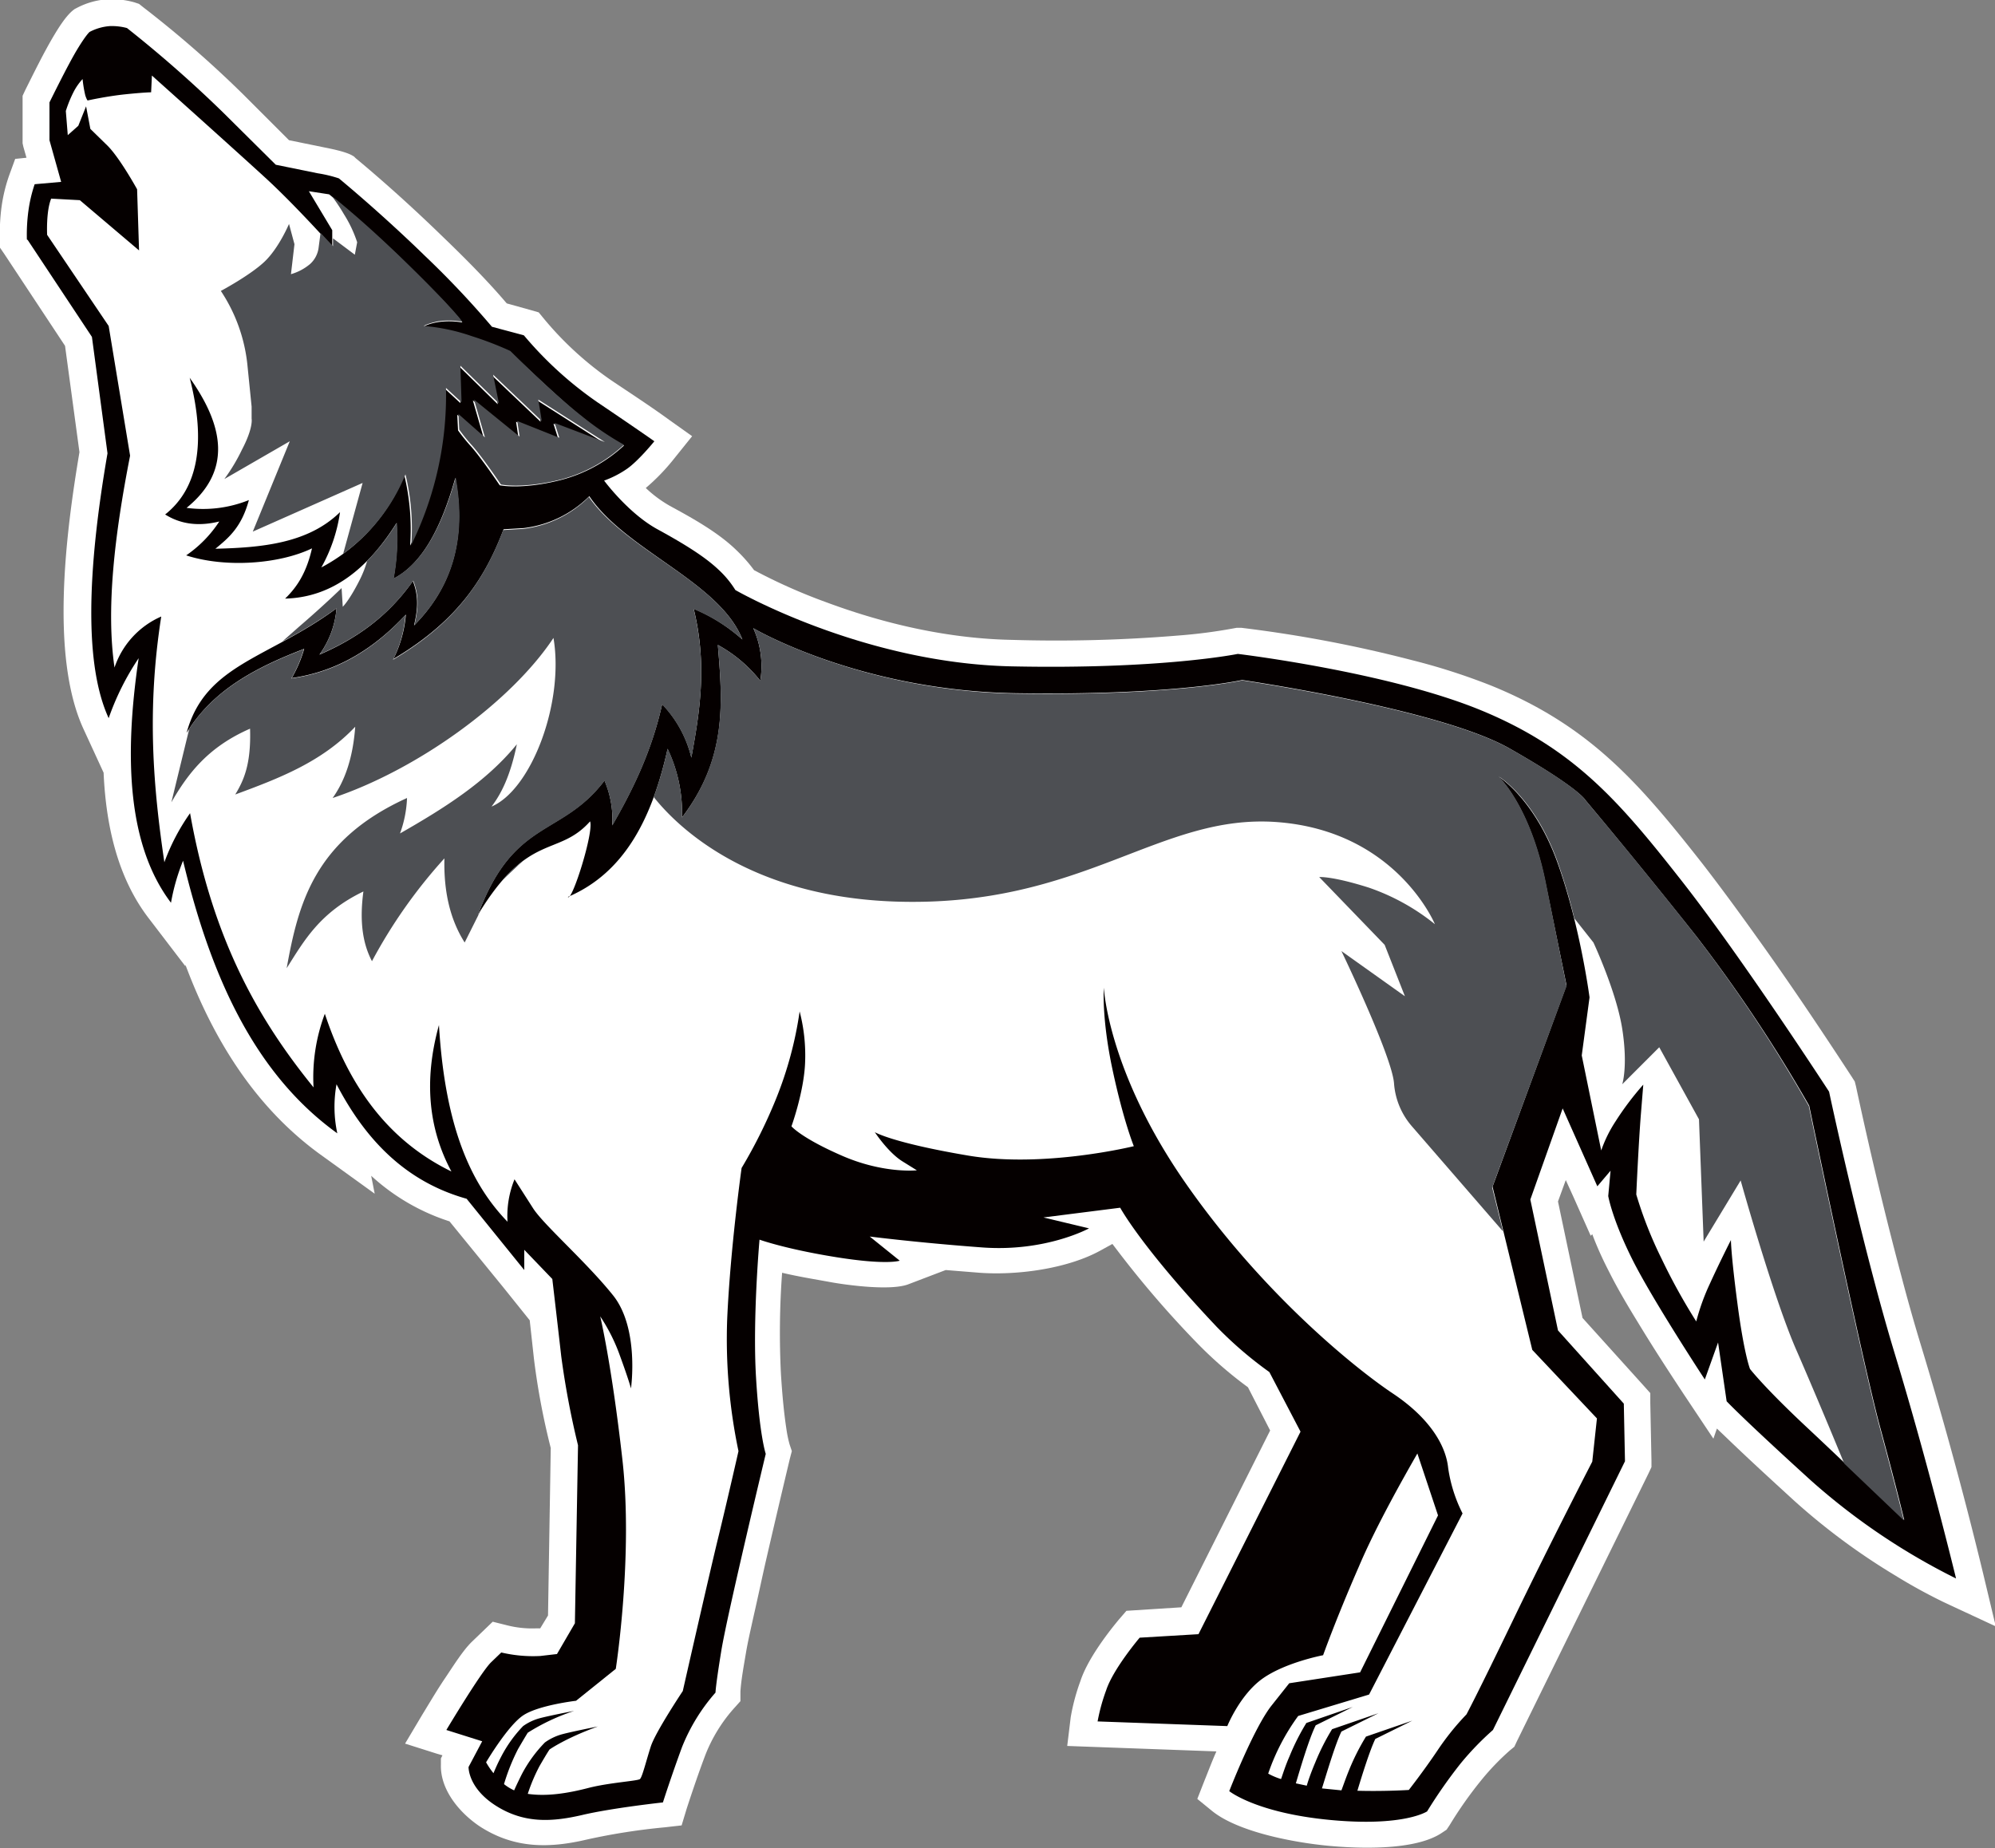 <svg id="Layer_1" data-name="Layer 1" xmlns="http://www.w3.org/2000/svg" viewBox="0 0 512.2 474.5"><rect x="0" y="0" width="512.2" height="474.5" fill="#808080" stroke="none"/><title>Wolves927_3c2</title><path d="M-126-159.3c-5-5.9-10.9-11.8-16.3-17-7.2-7-14.8-13.9-22.5-20.3l-.4-.4-.5-.3c-1.8-1-5.4-1.7-7.4-2.1l-8.8-1.8-11.7-11.7a282.7,282.7,0,0,0-25.8-22.5l-1-.8-1.2-.4a21.7,21.7,0,0,0-6.6-.8,19.5,19.5,0,0,0-8.3,2.3l-.4.2-.4.3c-1.9,1.5-3.8,4.6-5,6.6-2.6,4.4-5,9.3-7.3,13.9l-.7,1.5v12.2l.2.9.8,2.8-2.9.3-1.5,4.1a41.3,41.3,0,0,0-2,8.2,49.2,49.2,0,0,0-.4,8.6v1.9l1.1,1.6,15.6,23.6,3.7,27.3c-3.4,20.2-7.6,52.2,1,71l5.2,11.3c.6,13.6,3.6,27,11.6,37.4l9.4,12.3v-.4c7.1,19,17.8,36.5,34.6,48.7l14,10.1-.9-4.6a54.2,54.2,0,0,0,20.1,11.7L-127,93.2l6.9,8.6,1.1,10a183.8,183.8,0,0,0,4.3,22.8l-.7,43-2,3.3h-.9a26.2,26.2,0,0,1-7.7-.8l-3.6-.9-2.7,2.6-2.6,2.5c-2.4,2.3-5.1,6.7-7,9.5s-3.9,6.2-5.8,9.3l-4.4,7.4,8.2,2.6,1.4.4-.4.8v1.6c-.2,6.6,5,12.6,10.2,16,8.8,5.6,17.7,5.5,27.4,3.2a162.8,162.8,0,0,1,19.8-3.1l4.4-.5,1.3-4.3c1.5-4.6,3.1-9.3,4.8-13.8a39.8,39.8,0,0,1,7.2-11.8l1.8-2v-2.5c.2-3.1.9-6.8,1.4-9.8s1.3-6.4,2-9.6c1.1-4.8,2.1-9.6,3.2-14.4q3-13,6.1-26l.5-1.9-.6-1.8a31.1,31.1,0,0,1-.8-3.9c-.7-4.6-1.1-9.4-1.4-14.1a210.7,210.7,0,0,1,.3-26c4.2,1,8.6,1.7,12.4,2.4s15.2,2.3,19.9.6l9.7-3.7,8.7.7c9.6.7,22.6-1,31.2-5.8l2.9-1.6,1.6,2.1a259,259,0,0,0,20,23.2,103.5,103.5,0,0,0,13.2,11.5L70,130.1,47.2,175.5l-14.1.9-1.9,2.2c-3.5,4.2-8.2,10.6-9.9,15.8a53.1,53.1,0,0,0-2.5,9.3l-.9,7.4,38.3,1.4c-1.2,2.7-2.2,5.4-3.1,7.6l-1.8,4.6,3.8,3.1c6.8,5.5,21.3,8.1,29.5,8.9s22.7,1.3,29.5-3.3l1.2-.8.8-1.2a102.4,102.4,0,0,1,8.1-11.5,63.4,63.4,0,0,1,7.4-7.7l1.1-.9.6-1.3,33.9-69,.7-1.5v-1.7l-.3-14.8v-2.5l-1.7-1.9-15.7-17.4-6.3-29.9,2-5.5,2,4.4,4.4,9.9.4-.4c1.3,3.5,2.9,6.9,4.3,9.6,2.3,4.6,5,9.1,7.7,13.5,3.7,6.1,7.6,12.1,11.5,18l7.6,11.4.9-2.6,2.2,2.1c5.7,5.5,11.6,10.9,17.5,16.3a168.4,168.4,0,0,0,26.2,19.4,138.9,138.9,0,0,0,12.8,7l12.9,6-3.3-13.8c-4.7-19.4-10-38.9-15.8-58-1.8-5.9-3.5-11.9-5.1-18-4.3-16.1-8.2-32.6-11.7-48.9l-.3-1.2-.7-1.1c-7.9-12.1-16-24.2-24.4-35.9-4.5-6.3-9.1-12.6-13.9-18.8-16.4-20.9-29-35.5-54.2-45.8a162.7,162.7,0,0,0-20.5-6.6,333.5,333.5,0,0,0-43.8-8.3H61.4l-1.1.2a133.9,133.9,0,0,1-14.1,1.8A380.7,380.7,0,0,1,3.8-72.9c-16.2-.3-32.5-4-47.6-9.6a143.6,143.6,0,0,1-18.7-8.3A39.2,39.2,0,0,0-67-95.9c-4.7-4.6-11.4-8.3-17.1-11.4a31.5,31.5,0,0,1-6.2-4.6,53.2,53.2,0,0,0,7.4-7.7l4.5-5.6-5.9-4.2c-4.8-3.5-9.9-6.8-14.8-10.1a84.8,84.8,0,0,1-17.3-15.8l-1.4-1.7-2.1-.6-6.1-1.7" transform="translate(256.1 237.2)" style="fill:#fff;fill-rule:evenodd"/><path d="M-249.2-175.7a45.9,45.9,0,0,1,.4-7.4,36.4,36.4,0,0,1,1.6-6.8l6.8-.6-3-10.7v-9.7s4.6-9.4,7-13.4,3.3-4.7,3.3-4.7a13.2,13.2,0,0,1,5.2-1.5,15,15,0,0,1,4.4.5A315.5,315.5,0,0,1-198.5-208l13.2,13.1,10.8,2.2a33,33,0,0,1,5.4,1.3s10.5,8.6,22.1,19.9a235.1,235.1,0,0,1,17.2,18.2l8.2,2.2a95.4,95.4,0,0,0,18.9,17.2c11.1,7.5,14.6,10,14.6,10s-4.2,5.2-7.2,7.2a25.6,25.6,0,0,1-5.7,2.9s6.2,8.4,13.7,12.5S-75-94.1-71.7-91a25.1,25.1,0,0,1,4.4,5.3s32.5,18.8,71,19.6,58-3.2,58-3.2,38.5,4.6,62.5,14.5,35.7,23.7,51.4,43.7,37.9,54.2,37.9,54.2,8.3,39.1,16.9,67.4,15.7,57.6,15.7,57.6a168.6,168.6,0,0,1-37.3-25.2c-17.6-16-21.6-20.3-21.6-20.3l-2.2-15.1-3.4,9.5S168.2,96.6,163,86.2s-6.2-16.3-6.2-16.3l.6-6.5-3.4,4-8.9-20-8.3,23.4,7.1,33.6,16.9,18.8.3,14.8-33.9,69a74.1,74.1,0,0,0-8.3,8.6,126.2,126.2,0,0,0-8.6,12.3s-5.9,4-24.9,2.2-25.9-7.4-25.9-7.4,6.2-16,10.8-21.9l4.6-5.8,18.2-2.8,20-40.3-5.3-15.9c-3.2,5.6-10.6,18.6-15,29-5.9,13.5-9.2,22.8-9.2,22.8s-9.5,1.8-15.4,5.9-9.2,12.3-9.2,12.3l-33.3-1.2a48.3,48.3,0,0,1,2.2-8c1.8-5.5,8.6-13.5,8.6-13.5l15.1-.9,26.2-52-8-15.3a99.3,99.3,0,0,1-13.6-11.7C37,83.1,31.5,72.9,31.5,72.9L11.8,75.4l11.7,2.8S12.4,84.3-3.9,83.1s-28.9-2.8-28.9-2.8l7.7,6.2s-3.2,1.2-16.3-.9-19.7-4.5-19.7-4.5-1.8,20.2-.9,35.3,2.5,19.7,2.5,19.7-9.9,41.3-11.4,50.5-1.5,10.8-1.5,10.8a48.2,48.2,0,0,0-8.6,14c-2.9,7.9-4.9,14.2-4.9,14.2s-12.9,1.4-20.6,3.2-14.9,2.3-22.2-2.3-7.1-10-7.1-10l3.5-6.6-9.2-2.9s8.9-14.9,11.5-17.4l2.6-2.5a35.6,35.6,0,0,0,10,.9l4.3-.5,4.6-7.9.8-45.7a217.2,217.2,0,0,1-4.3-22.8c-1.1-9.7-2.3-19.9-2.3-19.9l-7.2-7.5v5.2l-14.8-18.3c-15.7-4.4-26-15.2-33.4-29.4a32.4,32.4,0,0,0,.2,12.6c-21.4-15.4-32.6-40.7-39.6-70a53.1,53.1,0,0,0-3.1,10.8c-10.9-14.4-12.2-36.5-8.3-62.8a67.4,67.4,0,0,0-7.7,15.4c-6.2-13.5-5.6-37.3-.3-68l-4-29.9-16.5-24.9" transform="translate(256.1 237.2)" style="fill:#050000;fill-rule:evenodd"/><path d="M-243-186.2l7.4.4,15.2,12.9-.5-15.7s-4.4-8-7.6-11.2l-4.4-4.3-1.1-5.8-2,5-2.7,2.4-.5-6.2a31.9,31.9,0,0,1,2.1-5.1,15,15,0,0,1,2.2-3.1,32.4,32.4,0,0,0,.7,4.2c.4,1.2.6,1.3.6,1.3s4.9-1.1,9.8-1.6,6.5-.5,6.5-.5l.2-4.3s21.9,19.6,29.4,26.5,16.9,17.4,16.9,17.4v-4.2l-6-10,5.2.8s9.7,7.8,21,18.9,13.2,14,13.2,14a19.9,19.9,0,0,0-6.2-.1c-2.9.5-3.7,1.2-3.7,1.2a49.6,49.6,0,0,1,12.3,2.6,88,88,0,0,1,9.9,3.8s11.5,11.2,18.2,16.6a76.3,76.3,0,0,0,11,7.5,37.9,37.9,0,0,1-16.4,8.9c-10,2.5-15.5,1.3-15.5,1.3s-4.5-6.7-7.3-9.9a44.5,44.5,0,0,1-3.4-4.2l-.2-4,6.8,6-2.8-9.7,11.7,9.5-.6-4,10.8,4.3-1.2-3.8,12.9,4.9-17.1-10.9.9,5.5-12.5-11.9,1.5,7.4-9.9-9.7.3,9.4-4-3.7a87,87,0,0,1-8.9,40.3,59.4,59.4,0,0,0-1.5-18.1,46.2,46.2,0,0,1-21.3,23.7,40.8,40.8,0,0,0,4.8-14.2c-8.2,8-19.9,9.1-32,9.4,3.4-2.8,6.7-5.5,8.6-12.5a31.5,31.5,0,0,1-16,2c11.7-9.5,9.6-21,.8-33.4,4.4,17.2,1.9,28.6-6.3,35.1,4.3,2.7,9,3,13.9,1.8a31.1,31.1,0,0,1-8.5,8.7c10.2,3.3,24,2.2,32.3-1.8-1.4,6.2-3.8,9.9-6.9,12.9,12-.3,21.2-7.6,28.6-19.4a56,56,0,0,1-.8,14.3c7.6-3.9,12.4-13.5,15.9-25.9,3,16.3-1.3,28.5-10.6,37.9.8-3.5,1.4-7.1-.3-11.4-6.7,9.5-15,15-24,18.9A23.5,23.5,0,0,0-169.7-81c-17.6,13-33.7,14.3-38.5,32,6.7-11,17.7-16.8,30.2-21.6a33.1,33.1,0,0,1-3.2,7.5c11.9-1.7,21.3-7.7,29.3-16.3a30.9,30.9,0,0,1-3.2,11.4c17.1-10.1,23.8-21.5,28.3-33.3l5.1-.3a28.7,28.7,0,0,0,16.9-8.2C-95.4-95.8-71.3-87.8-65.5-73A44.5,44.5,0,0,0-78-80.9c3.5,14.3,1.6,26.3-.6,38.2a29.9,29.9,0,0,0-7.5-13.7c-2.7,12.1-7.5,21.9-12.8,31.1a25.5,25.5,0,0,0-2-11.5c-11.1,14.6-23.3,9.6-32.5,34.5,13-21.5,20.5-14.7,28.8-24,1,2.8-4.7,20.8-5.7,19.4,14.8-6.3,21.7-20.6,25.6-38A38.2,38.2,0,0,1-81-27.3c11.7-15.3,10.4-29.8,9.2-44.3a35.6,35.6,0,0,1,10.9,9.2,23.6,23.6,0,0,0-1.8-13.5S-35.5-59.8,4.9-59.2s57.9-3.4,57.9-3.4,50.8,7.4,68.7,17.6,19.4,13.2,19.4,13.2S163.4-17,179.5,3.3a382.6,382.6,0,0,1,28.9,43.4s13.7,65.9,18.2,82.5,6.2,23.9,6.2,23.9-14.2-13.7-25.1-23.9-14.5-14.9-14.5-14.9-1.5-3.7-3.2-16.6-1.7-16.5-1.7-16.5-2.8,5.5-5.4,11.2a56,56,0,0,0-3.5,9.7A155.1,155.1,0,0,1,170.5,86a103.8,103.8,0,0,1-6.5-16.5s.6-13.4,1.2-20.8l.6-7.4a75,75,0,0,0-7.1,9.4,33.6,33.6,0,0,0-3.7,7.5L150,33.8l2-14.9S149.6.4,143.7-15.9s-15.1-21.9-15.1-21.9,8,7.4,12,26.8l5.5,26.8L127.1,67.5l10.2,41.9L153.9,127l-1.2,11.1s-10.8,20.9-20.3,40.6-12,24.3-12,24.3a66.6,66.6,0,0,0-7.4,9.2c-3.7,5.5-7.4,10.2-7.4,10.2s-6.2.4-13.2.2c1.2-4,3.2-10.4,4.6-13.3l9.5-4.7-11.9,4.1a58,58,0,0,0-4.3,8.5c-.9,2.2-1.5,4-2,5.3l-5-.5c1.2-3.8,3.4-11.3,5-14.6l9.5-4.7-11.9,4.1a58.1,58.1,0,0,0-4.3,8.5c-1.1,2.6-1.8,4.6-2.2,6l-2.8-.6c1.1-3.7,3.4-11.5,5.1-14.9l9.5-4.7-11.9,4.1a58,58,0,0,0-4.3,8.5c-1.1,2.5-1.7,4.5-2.2,5.9a17.2,17.2,0,0,1-3.3-1.4,55.1,55.1,0,0,1,7.7-14.8l18.2-5.5,24-46.5a37.7,37.7,0,0,1-3.7-11.7c-.6-5.9-4.9-12.9-14.2-19.1S68.3,95.3,48.3,66.6,27.3,16.4,27.3,16.4s-.6,7.7,2.2,20.9S35,57.1,35,57.1,11.9,62.8-7.6,59.5s-23.9-6-23.9-6,3.4,5.2,7.1,7.5l3.7,2.3s-8.5.9-19.1-3.7S-52.9,52-52.9,52s3.2-8.8,3.5-16.3a44.8,44.8,0,0,0-1.4-13.2,96.3,96.3,0,0,1-6,22.3,128.5,128.5,0,0,1-8.9,17.9s-2.9,20.6-3.7,38.8a139.8,139.8,0,0,0,2.9,33.9s-2.9,12.8-5.2,22.2-9.1,39.4-9.1,39.4-7,10.5-8.2,14.2-2.2,7.9-2.8,8.4-7.9.9-13.3,2.3-10.7,2.2-15.5,1.5a45.1,45.1,0,0,1,3-7.1c2.2-3.8,2.6-4.3,2.6-4.3s4.1-2.9,12.4-5.9c0,0-6.6,1.3-9.2,2a13.8,13.8,0,0,0-4.4,2.1,34.9,34.9,0,0,0-5.9,8.1c-1,2-1.6,3.3-2,4.2a12.2,12.2,0,0,1-2.6-1.6,52.7,52.7,0,0,1,3.6-9c2.1-3.6,2.5-4.2,2.5-4.2a53.6,53.6,0,0,1,11.9-5.6s-6.3,1.2-8.9,1.9a13.3,13.3,0,0,0-4.2,2,33.5,33.5,0,0,0-5.6,7.8,47,47,0,0,0-2,4.3,20.2,20.2,0,0,1-1.9-2.8s5.6-9.5,9.6-12.1,13.5-3.7,13.5-3.7l10.2-8.2s4.5-28.9,1.7-53.7-5.7-36.8-5.7-36.8a46,46,0,0,1,5.1,10.2c2.3,6.3,2.8,8.3,2.8,8.3s2.2-15.4-4.6-23.9-17.7-18-20.5-22.3l-4.8-7.5a25,25,0,0,0-1.8,10.9c-9-9.3-16-23.5-17.6-50.5-4,14.4-2.6,26.8,3.2,37.6-17-8.3-26.6-22.8-32.5-40.5a46.4,46.4,0,0,0-2.9,18.9c-13.7-16.9-25.8-37.2-31.7-70.4a53.6,53.6,0,0,0-6.6,12.6c-2.8-19-4.6-38.8-.8-63.1a21.9,21.9,0,0,0-12,13.1c-2.2-15.1,0-34,4-54.4l-5.5-33.3L-244-176.9s-.3-5.9,1-9.2" transform="translate(256.1 237.2)" style="fill:#fff;fill-rule:evenodd"/><path d="M-88.3-32.6c6,7.6,24.4,25.7,62.3,26.9C22.1-4.2,41.5-28.5,72-26.1S112.3.1,112.3.1a55.9,55.9,0,0,0-17-9.4c-9.5-3-12.7-2.7-12.7-2.7L99.4,5.4l5.2,13.2L88.3,7s12.9,26.8,13.5,33.9a18.9,18.9,0,0,0,4.6,11.1l23.4,27-2.8-11.3,19.1-51.7L140.7-11c-4-19.4-12-26.8-12-26.8s9.2,5.5,15.1,21.9c1.7,4.8,3.2,9.9,4.3,14.5L153,4.8s5.9,12.6,7.4,22.2,0,14.2,0,14.2l9.5-9.5,10.2,18.5,1.2,31.4,9.5-15.7s8.6,30.8,14.5,44c2.4,5.5,7.3,17,12.1,28.7l15.3,14.6s-1.7-7.2-6.2-23.9-18.2-82.5-18.2-82.5A382.6,382.6,0,0,0,179.5,3.3c-16-20.3-28.6-35.1-28.6-35.1s-1.5-3.1-19.4-13.2S62.8-62.5,62.8-62.5s-17.6,4-57.9,3.4S-62.7-75.9-62.7-75.9a23.6,23.6,0,0,1,1.8,13.5,35.6,35.6,0,0,0-10.9-9.2c1.2,14.5,2.4,29-9.2,44.3A38.2,38.2,0,0,0-84.7-45a98,98,0,0,1-3.5,12.3M-127-11.3l5.4-5.1A32.5,32.5,0,0,0-127-11.3Zm-80.5-38.8-4.6,18.9c4.2-7.3,9.4-14.2,20.2-18.9.3,9.3-1.7,13.4-3.8,16.9,11.1-4.1,22.2-8.3,30.8-17.4-.6,8.3-2.8,14.1-5.8,18.3,21.6-7.2,45.7-24.5,56.7-41.1,2.8,16.5-5.6,38.9-15.9,43.3,2.5-3.3,4.8-7.8,6.5-16-7.9,9.7-18.8,16.5-30,22.9a29.6,29.6,0,0,0,1.8-9.1c-23.8,10.8-27.9,27.1-30.9,43.7,4.5-7.1,8.5-14.3,19.7-19.7-1.1,8.2,0,13.7,2.2,17.9A131.4,131.4,0,0,1-142-16.8c-.2,8.4,1.4,15.6,5.2,21.6l4.1-8.2-.7,1.2c9.2-24.9,21.4-19.9,32.5-34.5a25.5,25.5,0,0,1,2,11.5c5.3-9.2,10.1-19,12.8-31.1a29.9,29.9,0,0,1,7.5,13.7c2.2-11.9,4.1-23.9.6-38.2A44.5,44.5,0,0,1-65.5-73c-5.8-14.8-29.9-22.8-39.4-36.6a28.7,28.7,0,0,1-16.9,8.2l-5.1.3c-4.5,11.7-11.2,23.2-28.3,33.3A30.9,30.9,0,0,0-152-79.3c-8,8.7-17.4,14.6-29.3,16.3a33.1,33.1,0,0,0,3.2-7.5C-190.1-65.9-200.8-60.3-207.5-50.1Zm45.7-43.2a28.1,28.1,0,0,1-2.1,5.3c-2.6,5.1-4.2,6.6-4.2,6.6l-.3-4.8s-4.6,4.5-10.9,9.9l-4.3,3.8A114.4,114.4,0,0,0-169.7-81,23.5,23.5,0,0,1-174-69.2c9-3.9,17.3-9.4,24-18.9,1.7,4.3,1.1,7.9.3,11.4,9.3-9.3,13.6-21.6,10.6-37.9-3.5,12.4-8.3,21.9-15.9,25.9a56,56,0,0,0,.8-14.3A56.7,56.7,0,0,1-161.8-93.2Zm-9.3-93.8a45.6,45.6,0,0,1,3.3,4.9,32.2,32.2,0,0,1,3.4,7.2l-.6,3.2-5.6-4.2v2l-3.2-3.4-.5,3.8a6.8,6.8,0,0,1-2.2,4.2,13.3,13.3,0,0,1-4.9,2.6l.9-7.7-1.4-5.2s-2.6,6.2-6.3,9.7-11.2,7.5-11.2,7.5a42.1,42.1,0,0,1,6.8,18.8l1.1,10.9v3.1s.5,2.3-2.5,8a46.9,46.9,0,0,1-4.5,7.5l16.8-9.7-9.5,23.2,28.2-12.5-5,18.2a46.8,46.8,0,0,0,16-20.4,59.4,59.4,0,0,1,1.5,18.1,87,87,0,0,0,8.9-40.3l4,3.7-.3-9.4,9.9,9.7-1.5-7.4,12.5,11.9-.9-5.5,17.1,10.9-12.9-4.9,1.2,3.8-10.8-4.3.6,4-11.7-9.5,2.8,9.7-6.8-6,.2,4a44.5,44.5,0,0,0,3.4,4.2c2.8,3.2,7.3,9.9,7.3,9.9s5.5,1.2,15.5-1.3A37.9,37.9,0,0,0-95.9-123a76.3,76.3,0,0,1-11-7.5c-6.8-5.3-18.2-16.6-18.2-16.6a88,88,0,0,0-9.9-3.8,49.6,49.6,0,0,0-12.3-2.6s.8-.6,3.7-1.2a19.9,19.9,0,0,1,6.2.1s-1.8-2.8-13.2-14S-169.2-185.5-171.2-187.1Z" transform="translate(256.1 237.2)" style="fill:#4d4f53;fill-rule:evenodd"/></svg>